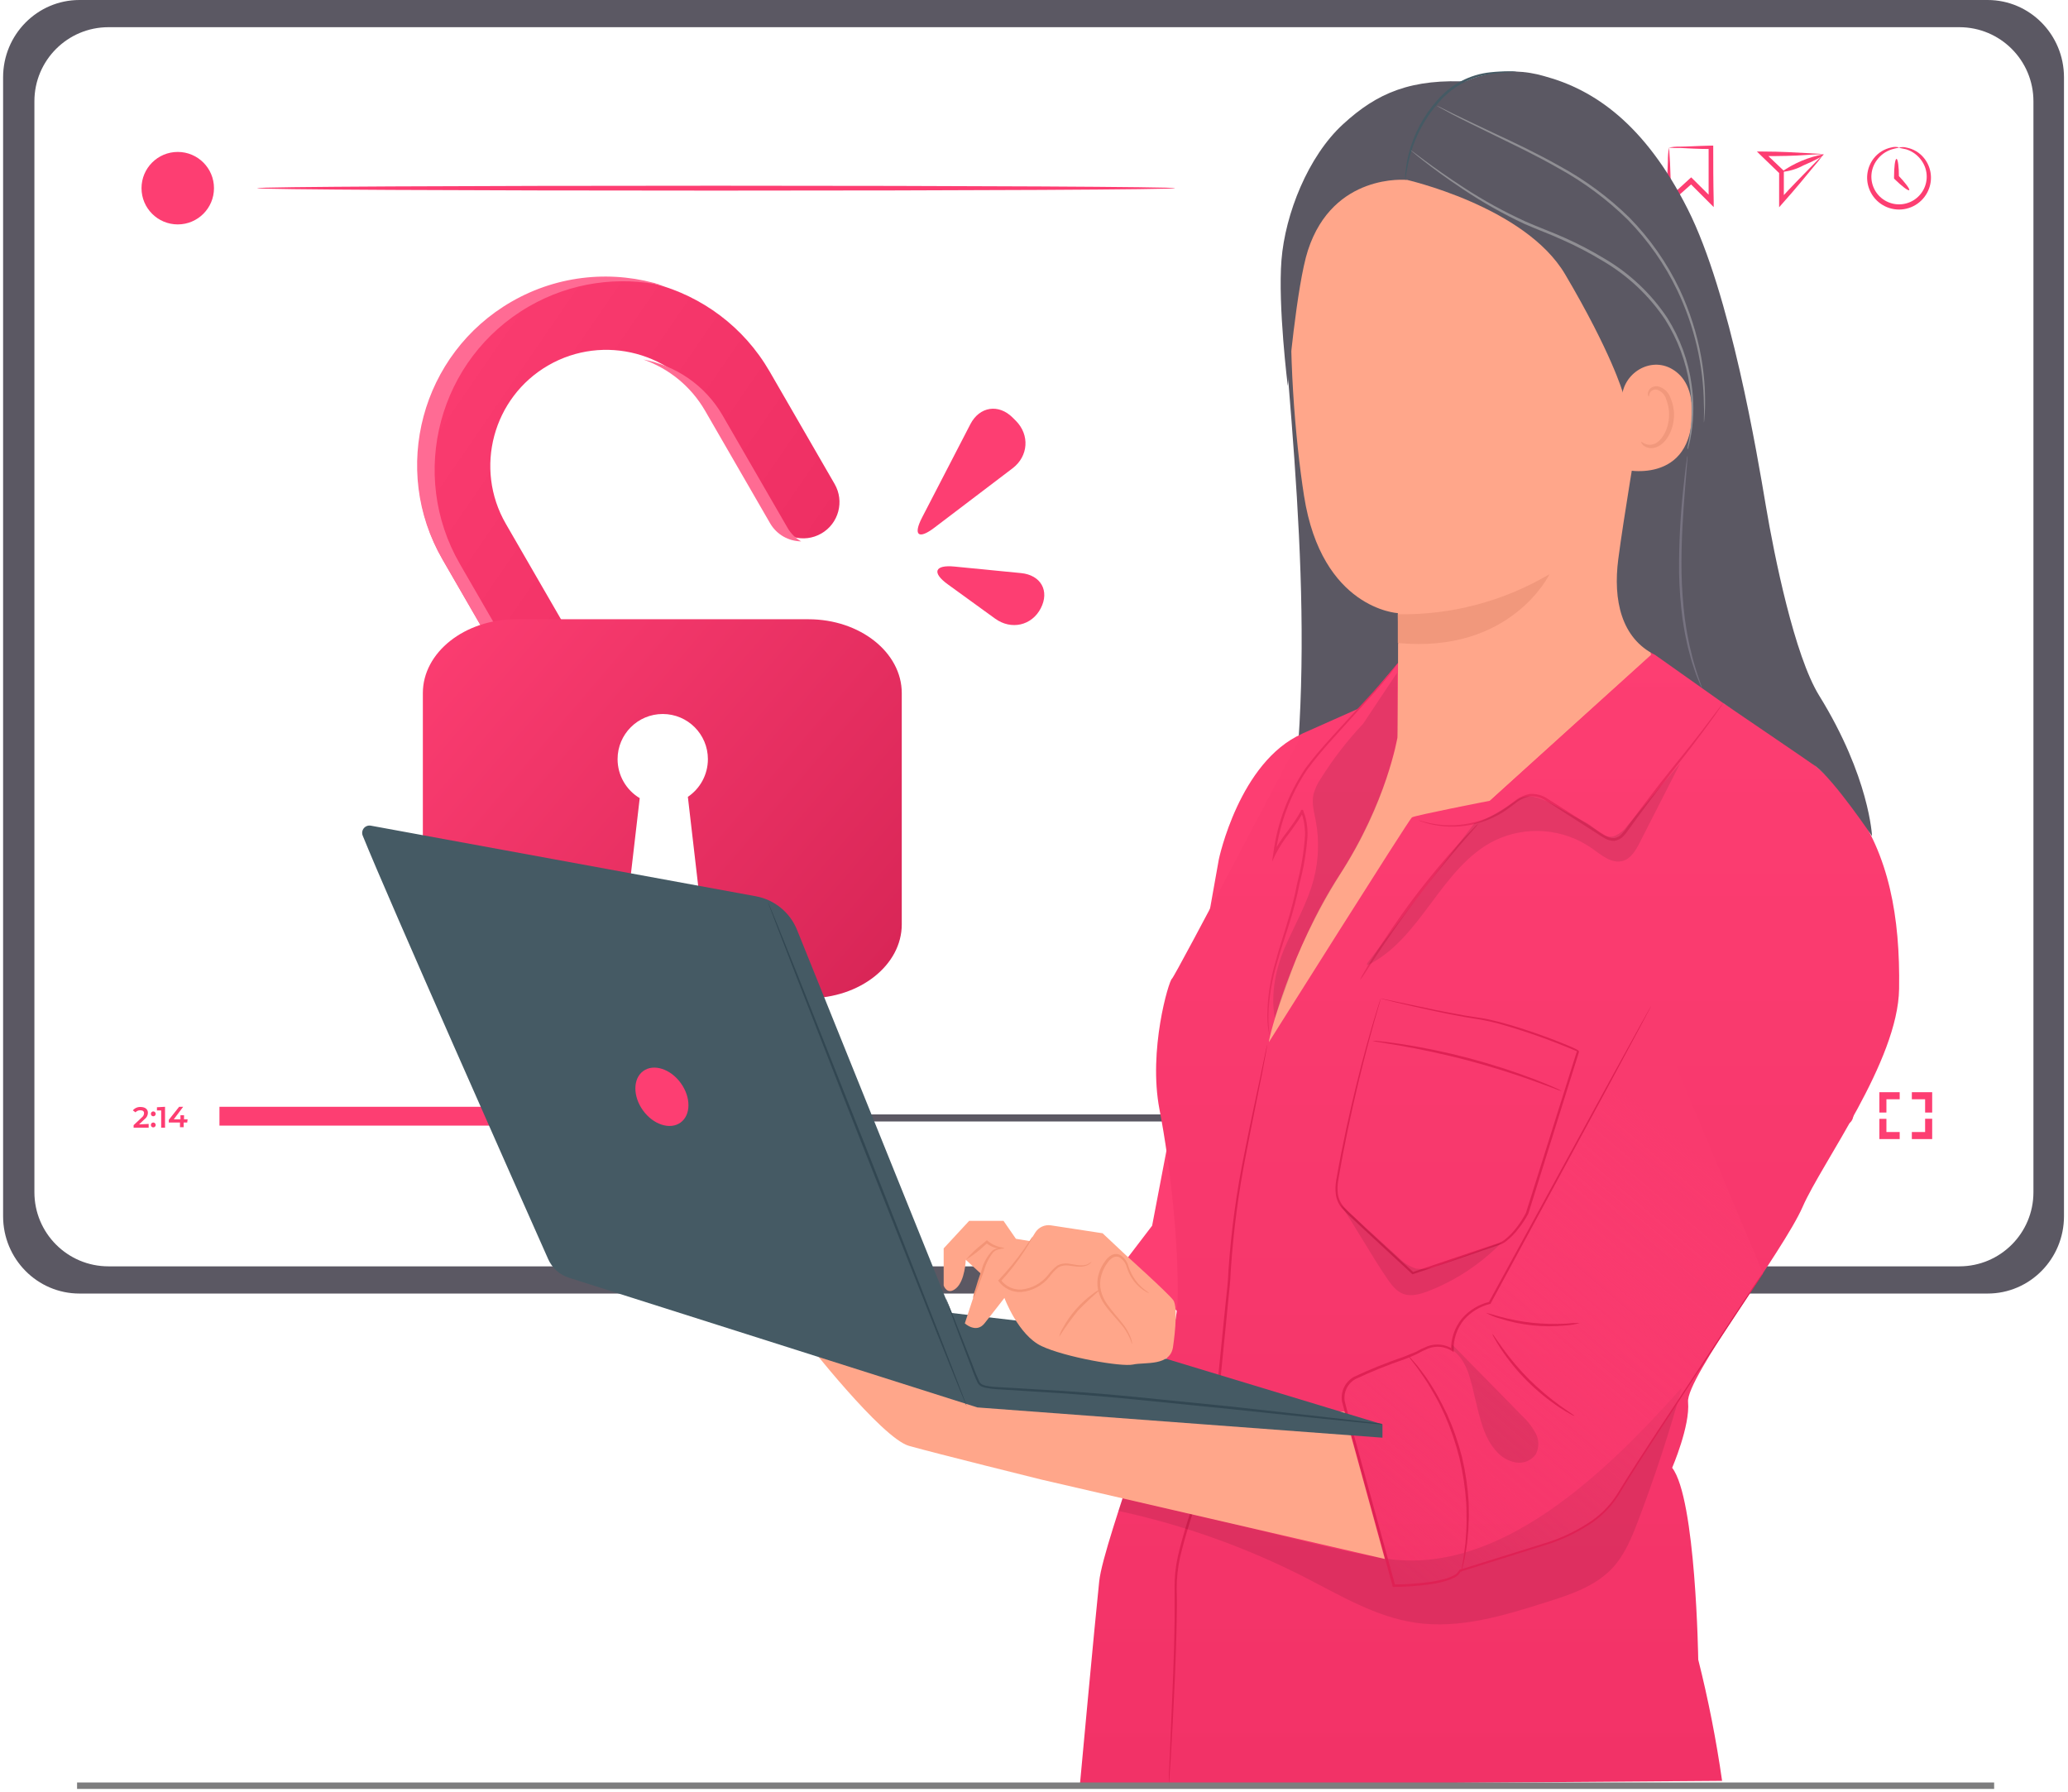 <svg width="322" height="279" viewBox="0 0 322 279" fill="none" xmlns="http://www.w3.org/2000/svg">
<path d="M309.485 0H12.372C5.806 0 0.482 5.39 0.482 12.039V189.342C0.482 195.991 5.806 201.381 12.372 201.381H309.485C316.051 201.381 321.375 195.991 321.375 189.342V12.039C321.375 5.39 316.051 0 309.485 0Z" fill="#5B5863"/>
<path d="M305.085 4.234H16.89C10.521 4.234 5.357 9.398 5.357 15.767V185.613C5.357 191.982 10.521 197.146 16.89 197.146H305.085C311.455 197.146 316.618 191.982 316.618 185.613V15.767C316.618 9.398 311.455 4.234 305.085 4.234Z" fill="white"/>
<g filter="url(#filter0_d)">
<path d="M82.52 103.319C81.124 102.945 79.871 102.039 79.09 100.688L68.978 83.187C60.881 69.174 65.702 51.191 79.725 43.102C93.748 35.012 111.746 39.833 119.845 53.849L129.954 71.345C131.514 74.045 130.59 77.498 127.888 79.055C125.187 80.614 121.732 79.688 120.173 76.988L110.063 59.492C105.08 50.867 94.005 47.901 85.375 52.879C76.745 57.857 73.778 68.922 78.759 77.544L88.872 95.045C90.432 97.745 89.507 101.197 86.806 102.755C85.455 103.535 83.916 103.693 82.52 103.319Z" fill="url(#paint0_linear)"/>
<path d="M82.352 43.71C68.329 51.8 63.507 69.783 71.605 83.797L81.715 101.299C82.241 102.205 82.976 102.911 83.827 103.39C83.349 103.384 82.876 103.319 82.417 103.196C81.021 102.822 79.769 101.917 78.987 100.568L68.877 83.066C60.779 69.052 65.601 51.069 79.624 42.979C87.073 38.682 95.646 38.028 103.259 40.462C96.368 38.964 88.926 39.92 82.352 43.71Z" fill="#FF6B94"/>
<path d="M80.368 151.405C72.358 151.405 65.841 146.249 65.841 139.912V103.899C65.841 97.561 72.358 92.406 80.368 92.406H125.884C133.894 92.406 140.41 97.561 140.41 103.899V139.912C140.41 146.249 133.894 151.405 125.884 151.405H80.368Z" fill="url(#paint1_linear)"/>
<path d="M110.224 114.183C110.224 110.302 107.076 107.156 103.192 107.156C99.309 107.156 96.161 110.302 96.161 114.183C96.161 116.754 97.547 119.029 99.609 120.254L97.653 137.071H103.366H109.078L107.104 120.055C108.985 118.794 110.224 116.617 110.224 114.183Z" fill="white"/>
<path d="M145.476 78.161C143.003 80.039 142.147 79.32 143.575 76.563L151.092 62.038C152.52 59.281 155.485 58.821 157.681 61.016L158.165 61.499C160.362 63.694 160.136 67.027 157.663 68.906L145.476 78.161Z" fill="#FD3E72"/>
<path d="M147.569 86.965C145.054 85.143 145.525 83.9 148.617 84.203L158.978 85.218C162.069 85.521 163.455 87.985 162.057 90.694C160.66 93.403 157.458 94.129 154.943 92.307L147.569 86.965Z" fill="#FD3E72"/>
<path d="M124.746 80.279C122.815 80.261 120.943 79.251 119.906 77.457L109.797 59.961C107.56 56.09 104.093 53.358 100.173 51.971C105.187 52.909 109.78 55.942 112.525 60.692L122.634 78.188C123.157 79.093 123.895 79.799 124.746 80.279Z" fill="#FF6B93"/>
</g>
<path d="M23.148 174.974V175.561H20.804V175.165L22.079 173.963C22.184 173.887 22.27 173.789 22.331 173.674C22.392 173.56 22.426 173.433 22.43 173.304C22.43 173.011 22.24 172.849 21.844 172.849C21.703 172.843 21.562 172.868 21.433 172.924C21.303 172.98 21.188 173.065 21.097 173.172L20.686 172.864C20.832 172.689 21.016 172.55 21.225 172.458C21.433 172.367 21.66 172.325 21.888 172.337C22.591 172.337 23.031 172.674 23.031 173.245C23.027 173.441 22.977 173.633 22.885 173.806C22.793 173.979 22.663 174.128 22.504 174.242L21.654 175.048L23.148 174.974Z" fill="#FD3E72"/>
<path d="M23.496 173.406C23.494 173.356 23.502 173.307 23.52 173.261C23.537 173.215 23.564 173.173 23.598 173.137C23.633 173.102 23.674 173.073 23.719 173.054C23.764 173.035 23.813 173.025 23.863 173.025C23.964 173.025 24.061 173.065 24.132 173.136C24.203 173.208 24.244 173.305 24.244 173.406C24.244 173.507 24.203 173.604 24.132 173.675C24.061 173.747 23.964 173.787 23.863 173.787C23.813 173.787 23.764 173.777 23.719 173.757C23.674 173.738 23.633 173.71 23.598 173.674C23.564 173.639 23.537 173.597 23.52 173.55C23.502 173.504 23.494 173.455 23.496 173.406ZM23.496 175.135C23.494 175.086 23.502 175.036 23.52 174.99C23.537 174.944 23.564 174.902 23.598 174.866C23.633 174.831 23.674 174.802 23.719 174.783C23.764 174.764 23.813 174.754 23.863 174.754C23.964 174.754 24.061 174.794 24.132 174.865C24.203 174.937 24.244 175.034 24.244 175.135C24.244 175.236 24.203 175.333 24.132 175.404C24.061 175.476 23.964 175.516 23.863 175.516C23.813 175.516 23.764 175.506 23.719 175.487C23.674 175.467 23.633 175.439 23.598 175.403C23.564 175.368 23.537 175.326 23.52 175.28C23.502 175.233 23.494 175.184 23.496 175.135Z" fill="#FD3E72"/>
<path d="M25.698 172.306V175.559H25.097V172.877H24.438V172.379L25.698 172.306Z" fill="#FD3E72"/>
<path d="M29.152 174.753H28.595V175.486H28.024V174.753H26.28V174.343L27.892 172.306H28.522L27.057 174.255H28.097V173.625H28.654V174.255H29.211L29.152 174.753Z" fill="#FD3E72"/>
<path d="M275.408 173.494H34.342V174.593H275.408V173.494Z" fill="#5B5863"/>
<path d="M109.508 172.306H34.17V175.237H109.508V172.306Z" fill="#FD3E72"/>
<path d="M111.925 174.095C111.925 174.819 111.71 175.528 111.307 176.13C110.905 176.733 110.332 177.202 109.663 177.48C108.994 177.757 108.257 177.829 107.546 177.688C106.836 177.547 106.183 177.198 105.67 176.685C105.158 176.173 104.809 175.52 104.668 174.81C104.526 174.099 104.599 173.362 104.876 172.693C105.154 172.023 105.623 171.451 106.226 171.049C106.828 170.646 107.536 170.431 108.261 170.431C109.233 170.431 110.165 170.817 110.852 171.504C111.539 172.191 111.925 173.123 111.925 174.095Z" fill="#FF725E"/>
<path d="M281.419 174.006C281.415 174.151 281.382 174.294 281.321 174.426C281.26 174.558 281.172 174.675 281.063 174.772C280.955 174.868 280.827 174.941 280.689 174.985C280.551 175.03 280.405 175.046 280.261 175.032C279.396 175.032 278.883 174.475 278.883 173.449C278.849 173.23 278.865 173.006 278.93 172.795C278.995 172.583 279.108 172.388 279.259 172.226C279.409 172.064 279.595 171.938 279.802 171.858C280.008 171.778 280.231 171.746 280.451 171.764C280.738 171.757 281.022 171.828 281.272 171.969L281.067 172.409C280.878 172.306 280.666 172.255 280.451 172.262C279.865 172.262 279.484 172.629 279.484 173.347C279.593 173.233 279.726 173.144 279.872 173.086C280.019 173.027 280.177 173.001 280.334 173.01C280.473 172.995 280.613 173.01 280.745 173.054C280.877 173.097 280.999 173.169 281.101 173.263C281.204 173.357 281.285 173.472 281.34 173.6C281.395 173.729 281.421 173.867 281.419 174.006ZM280.847 174.006C280.847 173.669 280.598 173.464 280.217 173.464C280.139 173.456 280.06 173.464 279.985 173.487C279.909 173.51 279.84 173.548 279.78 173.598C279.719 173.649 279.67 173.711 279.634 173.781C279.599 173.851 279.578 173.928 279.572 174.006C279.572 174.299 279.807 174.534 280.232 174.534C280.305 174.553 280.381 174.557 280.456 174.545C280.531 174.533 280.603 174.505 280.666 174.464C280.73 174.422 280.784 174.368 280.825 174.304C280.866 174.241 280.894 174.169 280.906 174.094L280.847 174.006Z" fill="#FD3E72"/>
<path d="M281.771 172.908C281.769 172.859 281.777 172.81 281.794 172.765C281.812 172.72 281.839 172.678 281.873 172.644C281.908 172.61 281.949 172.583 281.994 172.565C282.04 172.547 282.088 172.539 282.137 172.541C282.186 172.539 282.236 172.547 282.282 172.565C282.328 172.582 282.37 172.609 282.406 172.643C282.441 172.678 282.47 172.719 282.489 172.764C282.508 172.809 282.518 172.858 282.518 172.908C282.518 173.009 282.478 173.106 282.407 173.177C282.335 173.249 282.238 173.289 282.137 173.289C282.088 173.289 282.039 173.279 281.993 173.259C281.948 173.24 281.907 173.212 281.873 173.176C281.838 173.141 281.812 173.099 281.794 173.052C281.777 173.006 281.769 172.957 281.771 172.908ZM281.771 174.637C281.769 174.588 281.777 174.54 281.794 174.494C281.812 174.449 281.839 174.408 281.873 174.373C281.908 174.339 281.949 174.312 281.994 174.294C282.04 174.277 282.088 174.268 282.137 174.271C282.186 174.269 282.236 174.277 282.282 174.294C282.328 174.312 282.37 174.338 282.406 174.373C282.441 174.407 282.47 174.448 282.489 174.493C282.508 174.539 282.518 174.588 282.518 174.637C282.518 174.738 282.478 174.835 282.407 174.906C282.335 174.978 282.238 175.018 282.137 175.018C282.088 175.018 282.039 175.008 281.993 174.989C281.948 174.969 281.907 174.941 281.873 174.906C281.838 174.87 281.812 174.828 281.794 174.782C281.777 174.735 281.769 174.686 281.771 174.637Z" fill="#FD3E72"/>
<path d="M282.886 173.406C282.886 172.351 283.457 171.765 284.205 171.765C284.952 171.765 285.538 172.351 285.538 173.406C285.538 174.462 284.967 175.033 284.205 175.033C283.443 175.033 282.886 174.447 282.886 173.406ZM284.938 173.406C284.938 172.63 284.644 172.278 284.205 172.278C283.765 172.278 283.472 172.63 283.472 173.406C283.472 174.183 283.78 174.52 284.205 174.52C284.63 174.52 284.952 174.168 284.952 173.406H284.938Z" fill="#FD3E72"/>
<path d="M285.946 173.406C285.946 172.351 286.518 171.765 287.265 171.765C288.013 171.765 288.599 172.351 288.599 173.406C288.599 174.462 288.027 175.033 287.265 175.033C286.503 175.033 285.946 174.447 285.946 173.406ZM288.013 173.406C288.013 172.63 287.705 172.278 287.265 172.278C286.826 172.278 286.532 172.63 286.532 173.406C286.532 174.183 286.84 174.52 287.265 174.52C287.69 174.52 288.013 174.168 288.013 173.406Z" fill="#FD3E72"/>
<path d="M293.727 173.202H292.628V170.036H295.793V171.135H293.727V173.202Z" fill="#FD3E72"/>
<path d="M295.793 177.333H292.628V174.183H293.727V176.234H295.793V177.333Z" fill="#FD3E72"/>
<path d="M300.852 177.334H297.686V176.235H299.752V174.169H300.852V177.334Z" fill="#FD3E72"/>
<path d="M300.852 173.202H299.752V171.135H297.686V170.036H300.852V173.202Z" fill="#FD3E72"/>
<path d="M259.829 22.979C260.384 22.871 260.949 22.822 261.515 22.833C262.643 22.833 264.328 22.715 266.38 22.671H266.761V22.979C266.761 25.441 266.761 28.255 266.834 31.317V32.241L266.175 31.581L265.296 30.702L263.068 28.475H263.581L260.108 31.552L259.536 32.05V31.303C259.536 28.738 259.639 26.599 259.698 25.163C259.686 24.426 259.745 23.69 259.873 22.965C259.873 22.965 259.961 23.902 260.035 25.368C260.108 26.833 260.166 28.885 260.196 31.23L259.639 30.98L263.068 27.844L263.332 27.61L263.581 27.859L265.823 30.087L266.688 30.951L266.043 31.23C266.043 28.167 266.043 25.368 266.043 22.891L266.351 23.199C264.431 23.199 262.834 23.096 261.676 23.038C261.06 23.061 260.443 23.042 259.829 22.979Z" fill="#FD3E72"/>
<path d="M283.938 24.016C283.431 24.723 282.888 25.403 282.311 26.053C281.227 27.372 279.615 29.351 277.651 31.549L277.021 32.267V31.314C277.021 30.01 277.021 28.618 277.021 27.182V26.771L277.138 27.05L274.207 24.221L273.563 23.591H274.457C277.387 23.591 279.791 23.753 281.432 23.84C283.073 23.928 284.011 23.972 283.938 24.002C283.865 24.031 282.795 24.002 281.095 24.134C279.395 24.265 277.124 24.309 274.457 24.309L274.706 23.694L277.637 26.478L277.754 26.596V27.167C277.754 28.633 277.754 29.995 277.754 31.3L277.124 31.05C278.97 29.028 280.641 27.343 281.872 26.083C283.103 24.822 283.865 24.06 283.938 24.016Z" fill="#FD3E72"/>
<path d="M283.94 24.018C284.028 24.223 282.621 24.985 280.804 25.747C279.749 26.323 278.586 26.672 277.389 26.773C279.349 25.393 281.583 24.453 283.94 24.018Z" fill="#FD3E72"/>
<path d="M295.693 22.978C296.077 22.873 296.482 22.873 296.866 22.978C297.94 23.184 298.907 23.765 299.591 24.619C300.111 25.266 300.456 26.035 300.595 26.854C300.733 27.672 300.66 28.512 300.383 29.294C300.043 30.267 299.409 31.109 298.568 31.706C297.728 32.302 296.723 32.622 295.693 32.622C294.663 32.622 293.658 32.302 292.818 31.706C291.978 31.109 291.344 30.267 291.004 29.294C290.727 28.513 290.653 27.674 290.789 26.856C290.924 26.039 291.266 25.269 291.78 24.619C292.468 23.756 293.439 23.165 294.521 22.949C294.904 22.843 295.309 22.843 295.693 22.949C295.693 23.022 295.283 23.037 294.594 23.242C293.636 23.538 292.802 24.14 292.22 24.956C291.749 25.598 291.465 26.358 291.399 27.152C291.334 27.946 291.49 28.742 291.85 29.452C292.209 30.163 292.759 30.76 293.438 31.177C294.116 31.593 294.897 31.814 295.693 31.814C296.49 31.814 297.27 31.593 297.949 31.177C298.627 30.76 299.177 30.163 299.537 29.452C299.897 28.742 300.052 27.946 299.987 27.152C299.922 26.358 299.638 25.598 299.166 24.956C298.584 24.14 297.75 23.538 296.792 23.242C296.074 23.066 295.693 23.051 295.693 22.978Z" fill="#FD3E72"/>
<path d="M297.274 29.602C297.127 29.748 296.116 28.986 295.017 27.902L294.914 27.785V27.55C294.914 25.997 295.075 24.737 295.295 24.737C295.515 24.737 295.676 25.997 295.676 27.55L295.559 27.287C296.658 28.444 297.42 29.455 297.274 29.602Z" fill="#FD3E72"/>
<path d="M182.951 29.294C182.951 29.513 150.961 29.675 111.511 29.675C72.061 29.675 40.056 29.513 40.056 29.294C40.056 29.074 72.046 28.913 111.511 28.913C150.975 28.913 182.951 29.088 182.951 29.294Z" fill="#FD3E72"/>
<path d="M27.677 34.937C30.793 34.937 33.319 32.411 33.319 29.295C33.319 26.179 30.793 23.653 27.677 23.653C24.561 23.653 22.035 26.179 22.035 29.295C22.035 32.411 24.561 34.937 27.677 34.937Z" fill="#FD3E72"/>
<path d="M240.155 68.217L200.147 53.874C202.766 85.081 205.31 117.066 197.014 147.261C196.115 150.53 195.323 154.621 197.92 156.795C199.475 158.094 201.694 158.139 203.725 158.078C207.872 157.953 212.011 157.648 216.143 157.165C220.536 156.659 225.201 155.799 228.349 152.674C230.968 150.047 232.025 146.287 232.878 142.686C238.856 118.34 241.307 93.26 240.155 68.217Z" fill="#5B5863"/>
<path d="M174.652 197.03L179.393 190.817L182.563 174.21L189.78 133.786C189.78 133.786 192.958 118.582 202.764 114.227L204.84 154.613L184.836 205.364L174.652 197.03Z" fill="#FD3E72"/>
<path d="M217.653 103.235L211.758 110.21L202.767 114.211C202.767 114.211 182.974 152.016 182.476 152.371C181.977 152.725 178.769 163.505 180.535 172.692C182.302 181.879 183.555 193.897 183.359 202.548C183.163 211.199 171.847 239.658 171.152 246.195C170.458 252.732 168.133 277.998 168.133 277.998L268.14 277.244C267.233 270.892 265.993 264.593 264.426 258.371C264.426 258.371 264.071 233.279 260.365 228.508C260.365 228.508 263.188 221.971 262.841 218.264C262.493 214.558 277.682 194.765 280.686 187.873C283.69 180.981 295.527 165.226 295.701 153.948C295.874 142.67 294.108 133.098 288.454 125.323C282.8 117.548 272.556 112.248 268.313 109.425L260.01 98.819L217.653 103.235Z" fill="url(#paint2_linear)"/>
<path d="M181.999 278C181.989 277.9 181.989 277.798 181.999 277.698C181.999 277.479 181.999 277.185 181.999 276.807C181.999 276.007 182.082 274.867 182.142 273.403C182.271 270.429 182.444 266.156 182.663 260.887C182.754 258.245 182.852 255.346 182.89 252.236C182.89 250.726 182.89 249.08 182.89 247.427C182.858 245.707 183.028 243.99 183.395 242.309C184.245 238.741 185.337 235.235 186.664 231.816C187.344 230.014 187.921 228.174 188.393 226.306C188.58 225.343 188.709 224.37 188.778 223.392L189.072 220.372C189.48 216.356 189.872 212.438 190.25 208.649C190.446 206.754 190.627 204.874 190.816 203.07C191.005 201.266 191.231 199.469 191.284 197.726C191.707 191.556 192.547 185.423 193.798 179.367C194.817 174.173 195.753 169.991 196.357 167.092C196.659 165.666 196.893 164.548 197.051 163.763L197.24 162.895C197.257 162.795 197.282 162.697 197.315 162.601C197.311 162.702 197.299 162.803 197.278 162.903C197.24 163.122 197.195 163.409 197.134 163.778C196.983 164.533 196.772 165.688 196.508 167.13C195.949 170.036 195.058 174.218 194.069 179.42C192.856 185.489 192.044 191.632 191.639 197.809C191.593 199.56 191.344 201.334 191.178 203.161C191.012 204.988 190.816 206.845 190.627 208.739L189.457 220.47L189.163 223.49C189.089 224.483 188.956 225.472 188.763 226.449C188.293 228.334 187.71 230.189 187.019 232.005C185.691 235.407 184.597 238.895 183.743 242.445C183.379 244.096 183.204 245.782 183.222 247.472C183.275 249.141 183.267 250.749 183.222 252.304C183.169 255.414 183.056 258.343 182.95 260.955C182.723 266.239 182.482 270.519 182.308 273.471C182.21 274.935 182.135 276.075 182.082 276.875C182.052 277.248 182.029 277.542 182.014 277.758C182.013 277.839 182.008 277.92 181.999 278Z" fill="#DF2154"/>
<path d="M197.571 162.245C197.571 161.438 201.119 147.736 208.532 136.285C215.945 124.833 217.591 114.839 217.591 114.839L217.712 100.058L218.346 101.96L255.939 96.51L257.079 101.945L231.919 124.675C231.919 124.675 220.293 126.939 219.84 127.256C219.388 127.573 197.571 162.245 197.571 162.245Z" fill="#FFA68A"/>
<path d="M268.311 109.441C268.217 109.625 268.106 109.799 267.979 109.962C267.753 110.302 267.413 110.8 266.968 111.427C266.077 112.687 264.748 114.484 263.065 116.673C261.382 118.862 259.336 121.437 257.132 124.343C256.029 125.8 254.867 127.362 253.735 128.948C253.45 129.373 253.135 129.776 252.791 130.155C252.416 130.571 251.905 130.839 251.349 130.91C250.791 130.914 250.243 130.757 249.771 130.457C249.303 130.186 248.881 129.899 248.435 129.612L243.257 126.29C242.419 125.754 241.604 125.211 240.796 124.72C240.065 124.191 239.176 123.925 238.275 123.965C237.425 124.122 236.63 124.493 235.965 125.045C235.285 125.558 234.613 126.079 233.911 126.509C232.612 127.307 231.196 127.895 229.714 128.253C227.576 128.789 225.345 128.841 223.184 128.404C222.846 128.342 222.51 128.261 222.18 128.163C221.894 128.08 221.652 128.012 221.426 127.936C221.226 127.877 221.034 127.796 220.852 127.695C221.054 127.737 221.253 127.792 221.448 127.861C221.644 127.921 221.886 127.981 222.203 128.049C222.534 128.134 222.869 128.202 223.207 128.253C225.345 128.63 227.539 128.54 229.639 127.989C231.085 127.616 232.465 127.023 233.73 126.23C234.41 125.807 235.059 125.294 235.753 124.766C236.46 124.169 237.311 123.768 238.222 123.603C239.201 123.541 240.173 123.806 240.985 124.358C241.807 124.864 242.615 125.392 243.461 125.928L248.639 129.242C249.522 129.778 250.375 130.525 251.311 130.48C251.773 130.422 252.197 130.196 252.504 129.846C252.837 129.481 253.142 129.093 253.418 128.683C254.572 127.075 255.727 125.536 256.837 124.086C259.057 121.187 261.132 118.636 262.876 116.469C264.62 114.303 265.941 112.529 266.87 111.298L267.949 109.879C268.061 109.726 268.182 109.58 268.311 109.441Z" fill="#E92C5F"/>
<path d="M211.756 152.568C211.906 152.193 212.093 151.834 212.314 151.496C212.692 150.824 213.273 149.858 214.005 148.68C215.515 146.325 217.614 143.132 220.173 139.75C222.732 136.368 225.215 133.447 227.087 131.393C228.023 130.367 228.793 129.551 229.352 129C229.62 128.699 229.913 128.421 230.228 128.17C230.004 128.501 229.752 128.812 229.473 129.098C228.922 129.74 228.189 130.57 227.314 131.574C225.51 133.673 223.056 136.617 220.52 139.991C217.983 143.366 215.802 146.521 214.277 148.831C213.522 149.948 212.941 150.869 212.48 151.579C212.267 151.928 212.024 152.259 211.756 152.568Z" fill="#E92C5F"/>
<path d="M215.003 155.466H215.147L215.577 155.557L217.245 155.912C218.71 156.229 220.853 156.667 223.586 157.248C224.952 157.52 226.47 157.814 228.115 158.101C228.946 158.244 229.806 158.365 230.705 158.501C231.603 158.637 232.532 158.863 233.475 159.112C235.362 159.596 237.34 160.23 239.401 160.947C240.435 161.309 241.484 161.702 242.556 162.117C243.092 162.328 243.628 162.54 244.172 162.774L244.98 163.128L245.387 163.325L245.599 163.438L245.704 163.506L245.757 163.551C245.808 163.597 245.842 163.658 245.855 163.725V163.77L237.974 188.938C237.541 189.749 237.035 190.519 236.464 191.24C235.895 192.004 235.224 192.687 234.472 193.271C234.192 193.484 233.882 193.652 233.551 193.769L232.615 194.086L230.758 194.713L227.119 195.973L220.038 198.351L219.932 198.389L219.849 198.314L212.444 191.452L210.693 189.821C210.1 189.298 209.535 188.744 209.002 188.16C208.477 187.558 208.132 186.82 208.005 186.032C207.906 185.279 207.922 184.515 208.051 183.767C209.062 177.985 210.202 172.919 211.236 168.715C212.27 164.51 213.222 161.166 213.893 158.901L214.694 156.297L214.913 155.632C214.934 155.554 214.965 155.478 215.003 155.406C215.003 155.406 215.003 155.489 214.95 155.64C214.897 155.791 214.837 156.033 214.762 156.319L214.007 158.931C213.373 161.196 212.459 164.54 211.455 168.745C210.451 172.95 209.341 178.022 208.368 183.782C208.243 184.498 208.228 185.228 208.322 185.949C208.44 186.677 208.765 187.355 209.258 187.904C209.779 188.475 210.331 189.017 210.912 189.527L212.671 191.218L220.083 198.064H219.895L226.968 195.672L230.637 194.434L232.494 193.807L233.43 193.49C233.72 193.384 233.993 193.233 234.238 193.045C234.96 192.48 235.604 191.822 236.155 191.089C236.7 190.377 237.182 189.62 237.597 188.825L245.531 163.672L245.674 163.725C241.687 162.01 237.592 160.557 233.415 159.377C232.479 159.128 231.558 158.916 230.675 158.758C229.791 158.599 228.908 158.486 228.078 158.335C226.425 158.041 224.907 157.731 223.548 157.444C220.816 156.863 218.679 156.365 217.222 156.017L215.562 155.61L215.139 155.497C215.048 155.489 214.996 155.474 215.003 155.466Z" fill="#DF2154"/>
<g opacity="0.3">
<path opacity="0.3" d="M215.823 242.647C207.082 241.326 194.936 237.68 184.971 235.597C181.416 234.842 178.336 233.997 174.78 233.257L174.169 235.227C184.265 237.405 194.035 240.89 203.232 245.592C208.758 248.422 214.238 251.729 220.383 252.627C227.26 253.639 234.167 251.525 240.765 249.434C244.539 248.249 248.427 246.958 251.092 244.089C252.971 242.059 254.043 239.432 255.032 236.85C257.634 230.021 259.911 223.076 261.864 216.015C249.997 229.346 233.465 245.32 215.823 242.647Z" fill="black"/>
</g>
<path d="M257.042 156.614L231.92 202.813C231.92 202.813 226.092 203.983 226.092 210.151C226.092 210.151 224.062 208.528 221.11 210.287C219.215 211.411 213.878 212.914 210.927 214.491C210.221 214.866 209.664 215.471 209.348 216.205C209.032 216.939 208.977 217.76 209.19 218.53L216.988 246.861C216.988 246.861 226.462 246.861 227.3 244.513L240.292 240.444C240.292 240.444 248.678 238.247 251.924 232.646C255.17 227.045 274.51 198.239 274.51 198.239" fill="url(#paint3_linear)"/>
<path d="M274.508 198.238C274.508 198.238 274.455 198.344 274.334 198.533C274.213 198.721 274.025 199.001 273.798 199.363L271.684 202.571L263.773 214.529C262.09 217.095 260.233 219.918 258.232 222.983C256.232 226.048 254.081 229.339 251.922 232.91C250.742 234.745 249.166 236.293 247.309 237.439C245.394 238.67 243.329 239.652 241.165 240.361L227.358 244.694L227.478 244.573C227.273 245.012 226.924 245.369 226.49 245.585C226.086 245.799 225.661 245.971 225.221 246.098C224.348 246.36 223.454 246.55 222.549 246.664C220.705 246.914 218.847 247.045 216.986 247.057H216.835V246.913L212.434 230.925C211.638 228.051 210.856 225.205 210.086 222.387C209.708 220.968 209.331 219.609 208.954 218.175C208.836 217.425 208.95 216.658 209.281 215.975C209.611 215.293 210.142 214.727 210.803 214.355C213.331 213.174 215.922 212.13 218.563 211.23C219.197 210.981 219.824 210.731 220.428 210.475C221.019 210.14 221.632 209.845 222.262 209.592C222.914 209.35 223.613 209.264 224.304 209.341C224.995 209.419 225.658 209.657 226.24 210.037L225.938 210.18C225.906 208.399 226.505 206.664 227.629 205.281C228.751 203.981 230.254 203.067 231.925 202.669L231.804 202.76C239.308 189.021 245.611 177.486 250.034 169.371L255.205 159.966C255.809 158.886 256.27 158.063 256.587 157.482L256.949 156.855C256.986 156.782 257.029 156.711 257.077 156.644C257.077 156.644 257.077 156.72 256.972 156.863L256.632 157.512C256.33 158.093 255.877 158.931 255.304 160.018C254.118 162.215 252.397 165.416 250.223 169.47L232.106 202.926V202.994H232.023C230.432 203.381 229.002 204.254 227.931 205.493C226.864 206.809 226.299 208.463 226.339 210.158V210.513L226.044 210.301C225.511 209.961 224.906 209.75 224.277 209.684C223.648 209.619 223.013 209.701 222.421 209.924C221.806 210.173 221.208 210.463 220.632 210.792C220.013 211.086 219.379 211.343 218.737 211.592C216.113 212.488 213.54 213.526 211.03 214.702C210.439 215.036 209.964 215.543 209.669 216.154C209.373 216.765 209.271 217.451 209.376 218.122C209.701 219.473 210.131 220.892 210.501 222.289C211.271 225.102 212.054 227.95 212.849 230.834C214.359 236.307 215.831 241.674 217.242 246.815L217.061 246.672C218.904 246.665 220.745 246.539 222.572 246.294C223.458 246.178 224.333 245.994 225.191 245.743C225.602 245.624 225.999 245.462 226.376 245.26C226.733 245.089 227.022 244.805 227.199 244.452L227.237 244.369H227.32L241.127 240.066C243.253 239.367 245.283 238.401 247.166 237.19C248.983 236.074 250.53 234.568 251.695 232.782C253.869 229.211 256.036 225.927 258.036 222.862L263.622 214.43L271.549 202.466L273.708 199.287L274.274 198.472C274.432 198.291 274.508 198.238 274.508 198.238Z" fill="#DF2154"/>
<path d="M245.166 220.448C244.937 220.372 244.719 220.268 244.516 220.138C244.101 219.919 243.527 219.572 242.825 219.119C241.019 217.915 239.335 216.537 237.798 215.005C236.262 213.471 234.884 211.787 233.684 209.978C233.231 209.283 232.884 208.709 232.665 208.294C232.532 208.091 232.43 207.87 232.363 207.637C232.416 207.637 232.952 208.483 233.918 209.819C235.171 211.565 236.562 213.209 238.077 214.733C239.603 216.244 241.244 217.635 242.984 218.893C244.328 219.851 245.203 220.387 245.166 220.448Z" fill="#DF2154"/>
<path d="M245.998 205.954C245.302 206.169 244.582 206.299 243.854 206.339C240.345 206.7 236.8 206.324 233.444 205.236C232.74 205.046 232.063 204.767 231.429 204.406C231.429 204.353 232.237 204.625 233.527 204.972C235.2 205.431 236.906 205.754 238.63 205.938C240.358 206.117 242.097 206.16 243.832 206.067C244.551 205.987 245.274 205.949 245.998 205.954Z" fill="#DF2154"/>
<path d="M217.652 103.237L217.554 103.395L217.252 103.833C216.988 104.226 216.558 104.777 215.991 105.471C214.852 106.868 213.123 108.815 210.941 111.208C209.862 112.416 208.677 113.73 207.393 115.149C206.11 116.568 204.781 118.123 203.506 119.859C200.897 123.783 199.226 128.254 198.622 132.926L198.252 132.821C198.86 131.665 199.57 130.567 200.373 129.537C200.78 128.986 201.188 128.435 201.566 127.876C201.754 127.597 201.943 127.317 202.109 127.031L202.358 126.6L202.479 126.381L202.532 126.268V126.215L202.577 126.147C202.602 126.118 202.633 126.096 202.669 126.083C202.705 126.069 202.743 126.066 202.781 126.072C202.816 126.078 202.849 126.092 202.878 126.113C202.907 126.134 202.93 126.161 202.947 126.193V126.238V126.298L202.992 126.419L203.083 126.661C203.15 126.817 203.203 126.978 203.241 127.144C203.34 127.47 203.413 127.803 203.46 128.14C203.567 128.799 203.61 129.466 203.589 130.133C203.411 132.635 202.997 135.115 202.351 137.539C201.467 142.249 199.852 146.28 198.893 149.745C198.051 152.462 197.581 155.281 197.497 158.124C197.486 158.896 197.521 159.667 197.602 160.434C197.602 160.676 197.655 160.88 197.67 161.031C197.682 161.101 197.682 161.172 197.67 161.242C197.44 160.219 197.326 159.173 197.331 158.124C197.358 155.259 197.792 152.412 198.622 149.67C199.55 146.174 201.128 142.121 201.988 137.463C202.618 135.06 203.023 132.604 203.196 130.126C203.214 129.481 203.171 128.837 203.068 128.201C203.023 127.879 202.952 127.56 202.856 127.25C202.824 127.092 202.776 126.938 202.713 126.789L202.622 126.563L202.585 126.449V126.389C202.645 126.389 202.434 126.442 202.728 126.313C202.6 126.246 202.909 126.397 202.871 126.389V126.442L202.856 126.525L202.736 126.759L202.479 127.204C202.298 127.499 202.117 127.786 201.92 128.065C201.535 128.631 201.128 129.182 200.72 129.741C199.933 130.747 199.236 131.821 198.637 132.949L198.078 134.127L198.267 132.843C198.879 128.109 200.588 123.583 203.256 119.625C204.547 117.874 205.914 116.341 207.189 114.915C208.465 113.488 209.681 112.19 210.783 110.997C212.987 108.627 214.746 106.709 215.908 105.35C216.49 104.663 216.935 104.135 217.222 103.758L217.554 103.342C217.599 103.274 217.645 103.229 217.652 103.237Z" fill="#E92C5F"/>
<path d="M219.213 210.973C219.312 211.046 219.401 211.133 219.477 211.23L220.179 212.022C220.555 212.434 220.905 212.868 221.229 213.321C221.614 213.849 222.089 214.431 222.519 215.125C222.95 215.82 223.463 216.574 223.916 217.427C224.369 218.28 224.845 219.194 225.32 220.175C226.285 222.331 227.063 224.566 227.645 226.856C228.187 229.155 228.533 231.496 228.679 233.854C228.679 234.941 228.762 235.975 228.679 236.941C228.666 237.839 228.605 238.737 228.498 239.629C228.445 240.451 228.294 241.184 228.196 241.825C228.117 242.377 228.006 242.924 227.864 243.463L227.607 244.49C227.587 244.613 227.549 244.733 227.494 244.845C227.488 244.72 227.501 244.596 227.532 244.475C227.585 244.188 227.645 243.848 227.713 243.433C227.781 243.018 227.909 242.437 227.977 241.788C228.045 241.138 228.189 240.421 228.226 239.598C228.264 238.776 228.362 237.9 228.355 236.934C228.347 235.967 228.355 234.956 228.294 233.876C228.13 231.544 227.776 229.229 227.237 226.954C226.666 224.686 225.909 222.469 224.973 220.326C224.512 219.352 224.097 218.416 223.614 217.586C223.131 216.756 222.708 215.97 222.27 215.284C221.833 214.597 221.402 213.985 221.04 213.457C220.678 212.928 220.33 212.475 220.043 212.121L219.402 211.283C219.327 211.187 219.264 211.083 219.213 210.973Z" fill="#DF2154"/>
<path d="M243.182 169.856C242.791 169.763 242.409 169.634 242.042 169.471L238.969 168.346C236.365 167.402 232.742 166.202 228.665 165.123C224.589 164.043 220.837 163.281 218.097 162.805L214.866 162.262C214.466 162.216 214.07 162.14 213.681 162.035C214.085 162.023 214.489 162.048 214.889 162.111C215.643 162.186 216.768 162.33 218.142 162.533C221.702 163.08 225.229 163.815 228.71 164.738C232.227 165.668 235.692 166.784 239.09 168.082C240.381 168.588 241.415 169.01 242.11 169.335C242.481 169.477 242.84 169.652 243.182 169.856Z" fill="#DF2154"/>
<g opacity="0.3">
<path opacity="0.3" d="M239.09 223.097C238.537 222.077 237.818 221.155 236.962 220.372L226.122 209.335V210.151C228.53 211.789 229.043 215.11 229.737 217.941C230.432 220.772 231.036 223.799 233.006 225.95C233.784 226.856 234.851 227.467 236.026 227.679C236.608 227.779 237.206 227.714 237.753 227.491C238.3 227.268 238.774 226.897 239.121 226.418C239.391 225.906 239.53 225.334 239.524 224.754C239.519 224.174 239.37 223.605 239.09 223.097Z" fill="black"/>
</g>
<g opacity="0.3">
<path opacity="0.3" d="M224.196 196.917C223.041 197.461 221.755 197.663 220.489 197.499C219.417 197.149 218.453 196.53 217.689 195.702L208.668 187.481C211.249 191.256 213.318 195.121 215.899 198.918C216.594 199.945 217.364 201.024 218.526 201.447C219.689 201.87 221.093 201.5 222.301 201.039C226.64 199.37 230.565 196.779 233.805 193.445L224.196 196.917Z" fill="black"/>
</g>
<g opacity="0.3">
<path opacity="0.3" d="M212.865 150.295C221.297 146.257 224.332 135.039 232.704 130.865C235.116 129.697 237.796 129.195 240.468 129.41C243.139 129.625 245.705 130.549 247.899 132.088C249.349 133.129 250.957 134.518 252.678 134.028C253.976 133.658 254.724 132.337 255.335 131.136C257.429 127.04 259.522 122.938 261.616 118.832L253.38 128.54C252.854 129.298 252.108 129.877 251.244 130.2C249.583 130.631 248.383 128.766 246.85 128.004C242.079 125.626 238.728 122.629 236.07 124.637C236.07 124.637 231.428 127.83 229.571 128.17L212.865 149.978" fill="black"/>
</g>
<g opacity="0.3">
<path opacity="0.3" d="M198.503 158.508C197.808 154.794 198.639 150.687 200.171 147.238C201.704 143.788 203.629 140.444 204.572 136.805C205.327 133.876 205.433 130.818 204.882 127.845C204.617 126.456 204.217 125.044 204.519 123.663C204.753 122.788 205.136 121.961 205.652 121.217C207.559 118.163 209.764 115.306 212.234 112.687L217.518 104.76C217.518 104.76 217.745 113.97 217.571 114.838C217.009 117.566 216.252 120.25 215.307 122.87C213.753 127.147 211.749 131.246 209.328 135.099C206.478 139.534 203.997 144.195 201.907 149.034L198.503 158.508Z" fill="black"/>
</g>
<path d="M231.92 124.675C221.223 122.154 217.94 116.832 217.811 107.426L217.653 95.453C217.653 95.453 205.809 94.842 203.046 77.2C201.672 68.428 200.479 54.252 201.249 42.476C201.936 31.907 212.927 13.246 223.458 14.386L252.4 28.465C253.944 28.633 255.369 29.373 256.393 30.54C257.417 31.707 257.967 33.216 257.933 34.768L255.669 103.138" fill="#FFA68A"/>
<path d="M217.651 95.627C225.951 95.773 234.128 93.612 241.272 89.384C241.272 89.384 235.316 101.81 217.651 100.104V95.627Z" fill="#F1987C"/>
<path d="M283.258 108.293C279.415 102.081 276.275 86.598 274.954 78.755C273.633 70.911 269.458 45.744 262.77 32.518C256.082 19.293 248.208 13.948 240.486 11.864C237.557 10.993 234.452 10.891 231.472 11.568C228.492 12.245 225.736 13.678 223.471 15.729C219.983 18.847 218.791 27.936 218.791 27.936C218.791 27.936 237.429 32.08 243.702 42.709C250.911 54.915 252.662 61.053 252.662 61.053L254.995 67.733C254.995 67.733 252.806 80.657 251.975 87.051C251.145 93.445 252.451 99.371 257.712 101.96L268.281 109.441C268.281 109.441 282.11 118.839 282.744 119.322C285.696 121.587 291.486 130.17 291.486 130.17C291.486 130.17 291.116 120.998 283.258 108.293Z" fill="#5B5863"/>
<path d="M219.005 28.006C219.005 28.006 207.597 26.879 203.656 38.957C201.882 44.4 200.516 60.093 200.516 60.093C200.516 60.093 198.961 47.608 199.535 40.467C200.108 33.325 203.664 24.327 209.129 19.33C214.413 14.476 219.692 12.154 229.166 12.735C229.166 12.735 224.742 14.245 222.311 17.86C221.096 19.695 220.568 21.227 219.005 28.006Z" fill="#5B5863"/>
<path d="M252.527 61.982C252.715 58.079 256.965 55.482 260.347 57.452C262.204 58.532 263.631 60.691 263.457 64.828C263.005 75.879 252.006 73.131 251.998 72.822C251.998 72.603 252.293 66.556 252.527 61.982Z" fill="#FFA68A"/>
<path d="M255.548 68.752C255.601 68.752 255.736 68.896 256.054 69.062C256.502 69.276 257.017 69.306 257.488 69.145C258.673 68.767 259.752 66.956 259.873 64.97C259.938 64.024 259.791 63.075 259.443 62.193C259.351 61.848 259.177 61.532 258.937 61.269C258.696 61.006 258.396 60.805 258.062 60.683C257.842 60.614 257.605 60.625 257.393 60.713C257.18 60.802 257.005 60.962 256.899 61.166C256.74 61.468 256.801 61.687 256.74 61.709C256.68 61.732 256.514 61.513 256.62 61.06C256.692 60.788 256.854 60.549 257.08 60.381C257.397 60.169 257.783 60.086 258.16 60.147C258.609 60.257 259.023 60.48 259.362 60.794C259.702 61.108 259.955 61.504 260.1 61.943C260.53 62.918 260.714 63.983 260.636 65.046C260.477 67.273 259.254 69.311 257.616 69.704C257.317 69.778 257.005 69.784 256.703 69.721C256.401 69.659 256.117 69.529 255.872 69.341C255.555 69.024 255.51 68.775 255.548 68.752Z" fill="#F1987C"/>
<path d="M236.07 11.17C236.07 11.253 234.56 11.17 232.152 11.525C230.754 11.715 229.394 12.123 228.121 12.733C226.582 13.511 225.208 14.58 224.075 15.881C221.971 18.235 220.439 21.043 219.598 24.086C218.957 26.427 218.881 27.944 218.798 27.936C218.777 27.581 218.79 27.225 218.836 26.872C218.931 25.91 219.095 24.957 219.327 24.018C220.107 20.9 221.636 18.019 223.78 15.624C225.879 13.149 228.855 11.582 232.084 11.253C233.047 11.146 234.015 11.098 234.983 11.11C235.346 11.093 235.711 11.113 236.07 11.17Z" fill="#455A64"/>
<path d="M262.747 69.968C262.738 69.908 262.738 69.847 262.747 69.787L262.838 69.274C262.883 69.04 262.944 68.76 263.004 68.436C263.065 68.111 263.11 67.681 263.17 67.288C263.486 64.835 263.453 62.349 263.072 59.906C262.518 56.283 261.217 52.816 259.252 49.722C256.747 45.995 253.43 42.883 249.552 40.618C247.567 39.412 245.507 38.333 243.385 37.387C241.339 36.444 239.286 35.712 237.346 34.851C234.019 33.294 230.816 31.485 227.766 29.438C225.147 27.702 223.109 26.177 221.727 25.098C221.04 24.554 220.504 24.132 220.157 23.83L219.757 23.49C219.666 23.407 219.621 23.369 219.628 23.362L219.779 23.46L220.202 23.769L221.825 24.977C223.237 26.019 225.298 27.506 227.925 29.204C230.996 31.204 234.214 32.97 237.549 34.489C239.429 35.334 241.497 36.066 243.589 37.002C245.726 37.953 247.801 39.037 249.801 40.248C253.734 42.543 257.091 45.706 259.615 49.496C261.591 52.637 262.878 56.162 263.389 59.838C263.757 62.303 263.757 64.808 263.389 67.273L263.185 68.428C263.11 68.745 263.042 69.025 262.989 69.258L262.853 69.772C262.778 69.908 262.755 69.976 262.747 69.968Z" fill="#8F8E93"/>
<path d="M265.308 65.801C265.303 65.741 265.303 65.68 265.308 65.62C265.308 65.477 265.308 65.303 265.308 65.092C265.308 64.624 265.361 63.944 265.308 63.061C265.249 56.879 263.834 50.785 261.164 45.208C259.21 41.145 256.604 37.43 253.449 34.209C250.233 31.047 246.596 28.343 242.639 26.177C239.031 24.109 235.626 22.516 232.826 21.135C230.025 19.753 227.7 18.636 226.137 17.806C225.382 17.406 224.763 17.051 224.356 16.84L223.895 16.575C223.841 16.547 223.79 16.511 223.744 16.47C223.744 16.47 223.805 16.47 223.918 16.538L224.394 16.764L226.205 17.67C227.783 18.425 230.093 19.55 232.946 20.878C235.8 22.207 239.212 23.807 242.851 25.86C246.846 28.027 250.518 30.743 253.759 33.93C256.94 37.186 259.564 40.942 261.526 45.05C263.102 48.411 264.234 51.964 264.893 55.618C265.327 58.077 265.527 60.572 265.489 63.069C265.489 63.952 265.406 64.639 265.384 65.099C265.384 65.311 265.346 65.484 265.338 65.628C265.336 65.687 265.326 65.745 265.308 65.801Z" fill="#8F8E93"/>
<path d="M264.982 107.087C264.913 106.984 264.857 106.872 264.816 106.755L264.401 105.773C264.22 105.343 264.009 104.815 263.812 104.188C263.616 103.561 263.352 102.852 263.156 102.044C263.05 101.636 262.937 101.221 262.823 100.783C262.71 100.346 262.627 99.878 262.522 99.402C262.295 98.443 262.159 97.409 261.978 96.33C261.67 93.966 261.491 91.587 261.442 89.204C261.406 84.879 261.62 80.557 262.084 76.257C262.257 74.612 262.408 73.283 262.529 72.362C262.589 71.939 262.635 71.607 262.672 71.305C262.686 71.18 262.711 71.056 262.748 70.935C262.765 71.061 262.765 71.188 262.748 71.313L262.672 72.377C262.589 73.359 262.484 74.642 262.355 76.287C262.099 79.586 261.744 84.153 261.827 89.196C261.874 91.563 262.043 93.927 262.333 96.277C262.499 97.356 262.627 98.39 262.831 99.296C262.929 99.772 263.005 100.232 263.11 100.678L263.42 101.931C263.593 102.739 263.835 103.441 264.016 104.082C264.197 104.724 264.379 105.245 264.537 105.683C264.696 106.12 264.786 106.438 264.884 106.687C264.941 106.813 264.974 106.948 264.982 107.087Z" fill="#777381"/>
<path d="M125.238 208.489C125.238 208.489 137.241 223.889 141.544 225.097C145.847 226.305 162.145 230.343 162.145 230.343L215.628 242.701L209.333 219.775L158.68 219.088L125.238 208.489Z" fill="#FFA68A"/>
<path d="M56.468 130.072C60.477 140.014 80.677 185.495 85.358 196.026C85.662 196.712 86.109 197.325 86.668 197.825C87.228 198.325 87.888 198.7 88.604 198.925L152.18 219.11L215.258 223.821V221.745L164.266 206.292L148.157 204.405L124.106 144.769C123.564 143.425 122.691 142.24 121.568 141.324C120.444 140.408 119.108 139.791 117.682 139.53L57.729 128.539C57.53 128.504 57.326 128.523 57.137 128.593C56.947 128.663 56.78 128.782 56.652 128.938C56.524 129.094 56.439 129.281 56.407 129.48C56.375 129.679 56.396 129.883 56.468 130.072Z" fill="#455A64"/>
<path d="M215.26 221.746H215.057L214.475 221.701L212.211 221.497L203.945 220.666L191.693 219.376L176.678 217.866C171.349 217.337 166.268 216.937 161.641 216.673L155.066 216.266C154.559 216.234 154.054 216.168 153.556 216.069C153.295 216.022 153.041 215.941 152.801 215.828C152.557 215.708 152.357 215.516 152.228 215.277C151.832 214.436 151.484 213.574 151.186 212.695C149.955 209.441 148.921 206.792 148.249 204.927C147.917 204.029 147.66 203.319 147.494 202.806L147.298 202.247C147.274 202.187 147.256 202.123 147.245 202.059C147.245 202.059 147.245 202.111 147.336 202.24L147.562 202.776C147.774 203.282 148.053 203.984 148.415 204.874L151.473 212.604C151.771 213.461 152.116 214.3 152.507 215.118C152.61 215.307 152.768 215.459 152.96 215.556C153.173 215.649 153.396 215.717 153.624 215.76C154.123 215.854 154.627 215.912 155.134 215.933C157.187 216.032 159.399 216.182 161.709 216.318C166.344 216.56 171.439 216.945 176.769 217.473L191.783 218.983L204.035 220.349L212.294 221.301L214.558 221.58L215.14 221.655L215.26 221.746Z" fill="#324752"/>
<path d="M182.664 209.561C182.664 209.561 183.577 203.567 182.664 202.382C181.751 201.197 175.326 195.422 175.326 195.422L171.68 191.995L163.641 190.765C163.166 190.691 162.68 190.76 162.244 190.961C161.807 191.163 161.44 191.488 161.188 191.897L160.365 193.218L158.183 192.856L156.258 190.07H150.898L146.935 194.35V200.133C146.935 200.133 147.471 201.741 148.868 200.563C150.264 199.385 150.378 196.124 150.378 196.124L152.755 198.313L150.227 206.028C150.227 206.028 152.001 207.644 153.291 206.028C154.582 204.413 156.394 202.065 156.394 202.065C156.394 202.065 158.538 207.848 162.176 209.561C165.815 211.275 174.602 212.837 176.429 212.43C178.255 212.022 182.317 212.769 182.664 209.561Z" fill="#FFA68A"/>
<path d="M169.943 196.412C169.943 196.412 169.943 196.503 169.8 196.631C169.624 196.813 169.406 196.951 169.166 197.031C168.79 197.16 168.393 197.217 167.996 197.197C167.535 197.197 167.03 197.084 166.486 197.031C165.909 196.931 165.314 197.024 164.795 197.295C164.259 197.733 163.784 198.241 163.383 198.805C162.857 199.458 162.206 200 161.469 200.4C160.732 200.8 159.923 201.051 159.088 201.138C158.398 201.189 157.706 201.062 157.078 200.77C156.45 200.478 155.908 200.03 155.502 199.469L155.419 199.349L155.525 199.243C156.934 197.759 158.234 196.175 159.413 194.502C160.281 193.257 160.749 192.494 160.794 192.517C160.729 192.723 160.635 192.918 160.515 193.098C160.319 193.46 160.017 193.989 159.601 194.608C158.49 196.34 157.227 197.969 155.827 199.477V199.243C156.198 199.75 156.692 200.154 157.263 200.418C157.833 200.682 158.461 200.797 159.088 200.753C160.668 200.581 162.117 199.798 163.127 198.571C163.557 197.986 164.065 197.463 164.637 197.016C165.223 196.717 165.893 196.624 166.539 196.752C167.105 196.827 167.603 196.948 168.049 196.978C168.421 197.011 168.796 196.98 169.158 196.888C169.45 196.784 169.717 196.622 169.943 196.412Z" fill="#F39476"/>
<path d="M176.253 209.244C176.208 209.244 176.162 208.905 175.921 208.339C175.569 207.541 175.101 206.801 174.532 206.142C173.837 205.281 172.879 204.345 172.01 203.122C171.547 202.473 171.209 201.744 171.014 200.971C170.812 200.131 170.825 199.253 171.052 198.419C171.276 197.593 171.67 196.822 172.207 196.155C172.462 195.814 172.792 195.537 173.173 195.347C173.371 195.257 173.587 195.214 173.804 195.221C174.021 195.227 174.234 195.283 174.426 195.385C175.063 195.78 175.52 196.409 175.702 197.136C175.891 197.713 176.145 198.268 176.457 198.789C176.899 199.537 177.478 200.195 178.163 200.729C178.646 201.114 178.955 201.28 178.918 201.311C178.606 201.207 178.313 201.054 178.05 200.858C177.307 200.348 176.675 199.693 176.193 198.933C175.877 198.402 175.624 197.837 175.438 197.249C175.264 196.621 174.86 196.082 174.305 195.74C174.159 195.667 173.997 195.629 173.834 195.629C173.67 195.629 173.508 195.667 173.362 195.74C173.038 195.909 172.759 196.152 172.546 196.449C172.048 197.081 171.683 197.808 171.475 198.585C171.258 199.359 171.24 200.174 171.422 200.956C171.608 201.683 171.922 202.37 172.35 202.986C173.173 204.187 174.109 205.145 174.788 206.044C175.353 206.737 175.797 207.521 176.102 208.361C176.182 208.591 176.238 208.829 176.268 209.071C176.273 209.187 176.268 209.244 176.253 209.244Z" fill="#F39476"/>
<path d="M155.827 194.464C155.393 194.469 154.977 194.639 154.665 194.94C153.995 195.779 153.507 196.748 153.231 197.786C152.793 198.994 152.415 200.096 152.106 200.881C151.973 201.323 151.766 201.739 151.494 202.111C151.557 201.659 151.673 201.215 151.842 200.79C152.083 199.983 152.423 198.865 152.861 197.65C153.153 196.56 153.711 195.559 154.484 194.736C154.752 194.496 155.097 194.359 155.457 194.351C155.714 194.321 155.835 194.404 155.827 194.464Z" fill="#F39476"/>
<path d="M156.401 194.328C156.401 194.374 156.069 194.442 155.518 194.374C154.775 194.269 154.077 193.957 153.502 193.475H153.789L153.299 193.906C152.408 194.745 151.431 195.489 150.385 196.125C151.177 195.191 152.068 194.346 153.042 193.604L153.54 193.181L153.668 193.075L153.789 193.181C154.316 193.63 154.938 193.953 155.608 194.124C155.878 194.17 156.143 194.238 156.401 194.328Z" fill="#F39476"/>
<path d="M164.907 208.135C165.022 207.651 165.216 207.19 165.48 206.768C166.045 205.717 166.729 204.734 167.518 203.839C168.307 202.941 169.193 202.133 170.161 201.431C170.544 201.111 170.977 200.856 171.444 200.677C170.174 201.746 168.962 202.883 167.813 204.081C166.769 205.377 165.799 206.73 164.907 208.135Z" fill="#F39476"/>
<path d="M119.584 140.482C119.628 140.541 119.661 140.608 119.682 140.679L119.938 141.268L120.874 143.532L124.241 151.911C127.065 159.022 130.937 168.806 135.225 179.608C139.513 190.41 143.31 200.232 146.095 207.35C147.461 210.891 148.571 213.759 149.356 215.775L150.217 218.039C150.307 218.288 150.375 218.485 150.436 218.643C150.464 218.711 150.485 218.782 150.496 218.855C150.458 218.792 150.425 218.726 150.398 218.658C150.333 218.507 150.25 218.311 150.149 218.069C149.922 217.526 149.605 216.763 149.213 215.805L145.838 207.426C143.023 200.315 139.143 190.531 134.855 179.721C130.567 168.911 126.778 159.105 123.985 151.987L120.731 143.562C120.361 142.581 120.074 141.811 119.863 141.26L119.644 140.664C119.621 140.604 119.601 140.544 119.584 140.482Z" fill="#324752"/>
<path d="M105.965 174.762C107.59 173.587 107.608 170.838 106.006 168.622C104.403 166.405 101.787 165.561 100.162 166.736C98.537 167.911 98.518 170.66 100.121 172.877C101.723 175.093 104.34 175.937 105.965 174.762Z" fill="#FD3E72"/>
<path d="M310.5 278H12" stroke="#7D7D7E"/>
<defs>
<filter id="filter0_d" x="56.947" y="35.055" width="113.655" height="128.35" filterUnits="userSpaceOnUse" color-interpolation-filters="sRGB">
<feFlood flood-opacity="0" result="BackgroundImageFix"/>
<feColorMatrix in="SourceAlpha" type="matrix" values="0 0 0 0 0 0 0 0 0 0 0 0 0 0 0 0 0 0 127 0"/>
<feOffset dy="4"/>
<feGaussianBlur stdDeviation="4"/>
<feColorMatrix type="matrix" values="0 0 0 0 0 0 0 0 0 0 0 0 0 0 0 0 0 0 0.3 0"/>
<feBlend mode="normal" in2="BackgroundImageFix" result="effect1_dropShadow"/>
<feBlend mode="normal" in="SourceGraphic" in2="effect1_dropShadow" result="shape"/>
</filter>
<linearGradient id="paint0_linear" x1="126.022" y1="100.832" x2="54.597" y2="51.686" gradientUnits="userSpaceOnUse">
<stop stop-color="#EC2D61"/>
<stop offset="1" stop-color="#FD3E72"/>
</linearGradient>
<linearGradient id="paint1_linear" x1="135.084" y1="148.947" x2="65.841" y2="89.947" gradientUnits="userSpaceOnUse">
<stop stop-color="#D92657"/>
<stop offset="1" stop-color="#FD3E72"/>
</linearGradient>
<linearGradient id="paint2_linear" x1="231.922" y1="98.819" x2="231.922" y2="277.998" gradientUnits="userSpaceOnUse">
<stop stop-color="#FD3E72"/>
<stop offset="1" stop-color="#F23267"/>
</linearGradient>
<linearGradient id="paint3_linear" x1="264.504" y1="179.122" x2="211.7" y2="241.244" gradientUnits="userSpaceOnUse">
<stop stop-color="#F93A6E"/>
<stop offset="1" stop-color="#FD3E72" stop-opacity="0"/>
</linearGradient>
</defs>
</svg>
